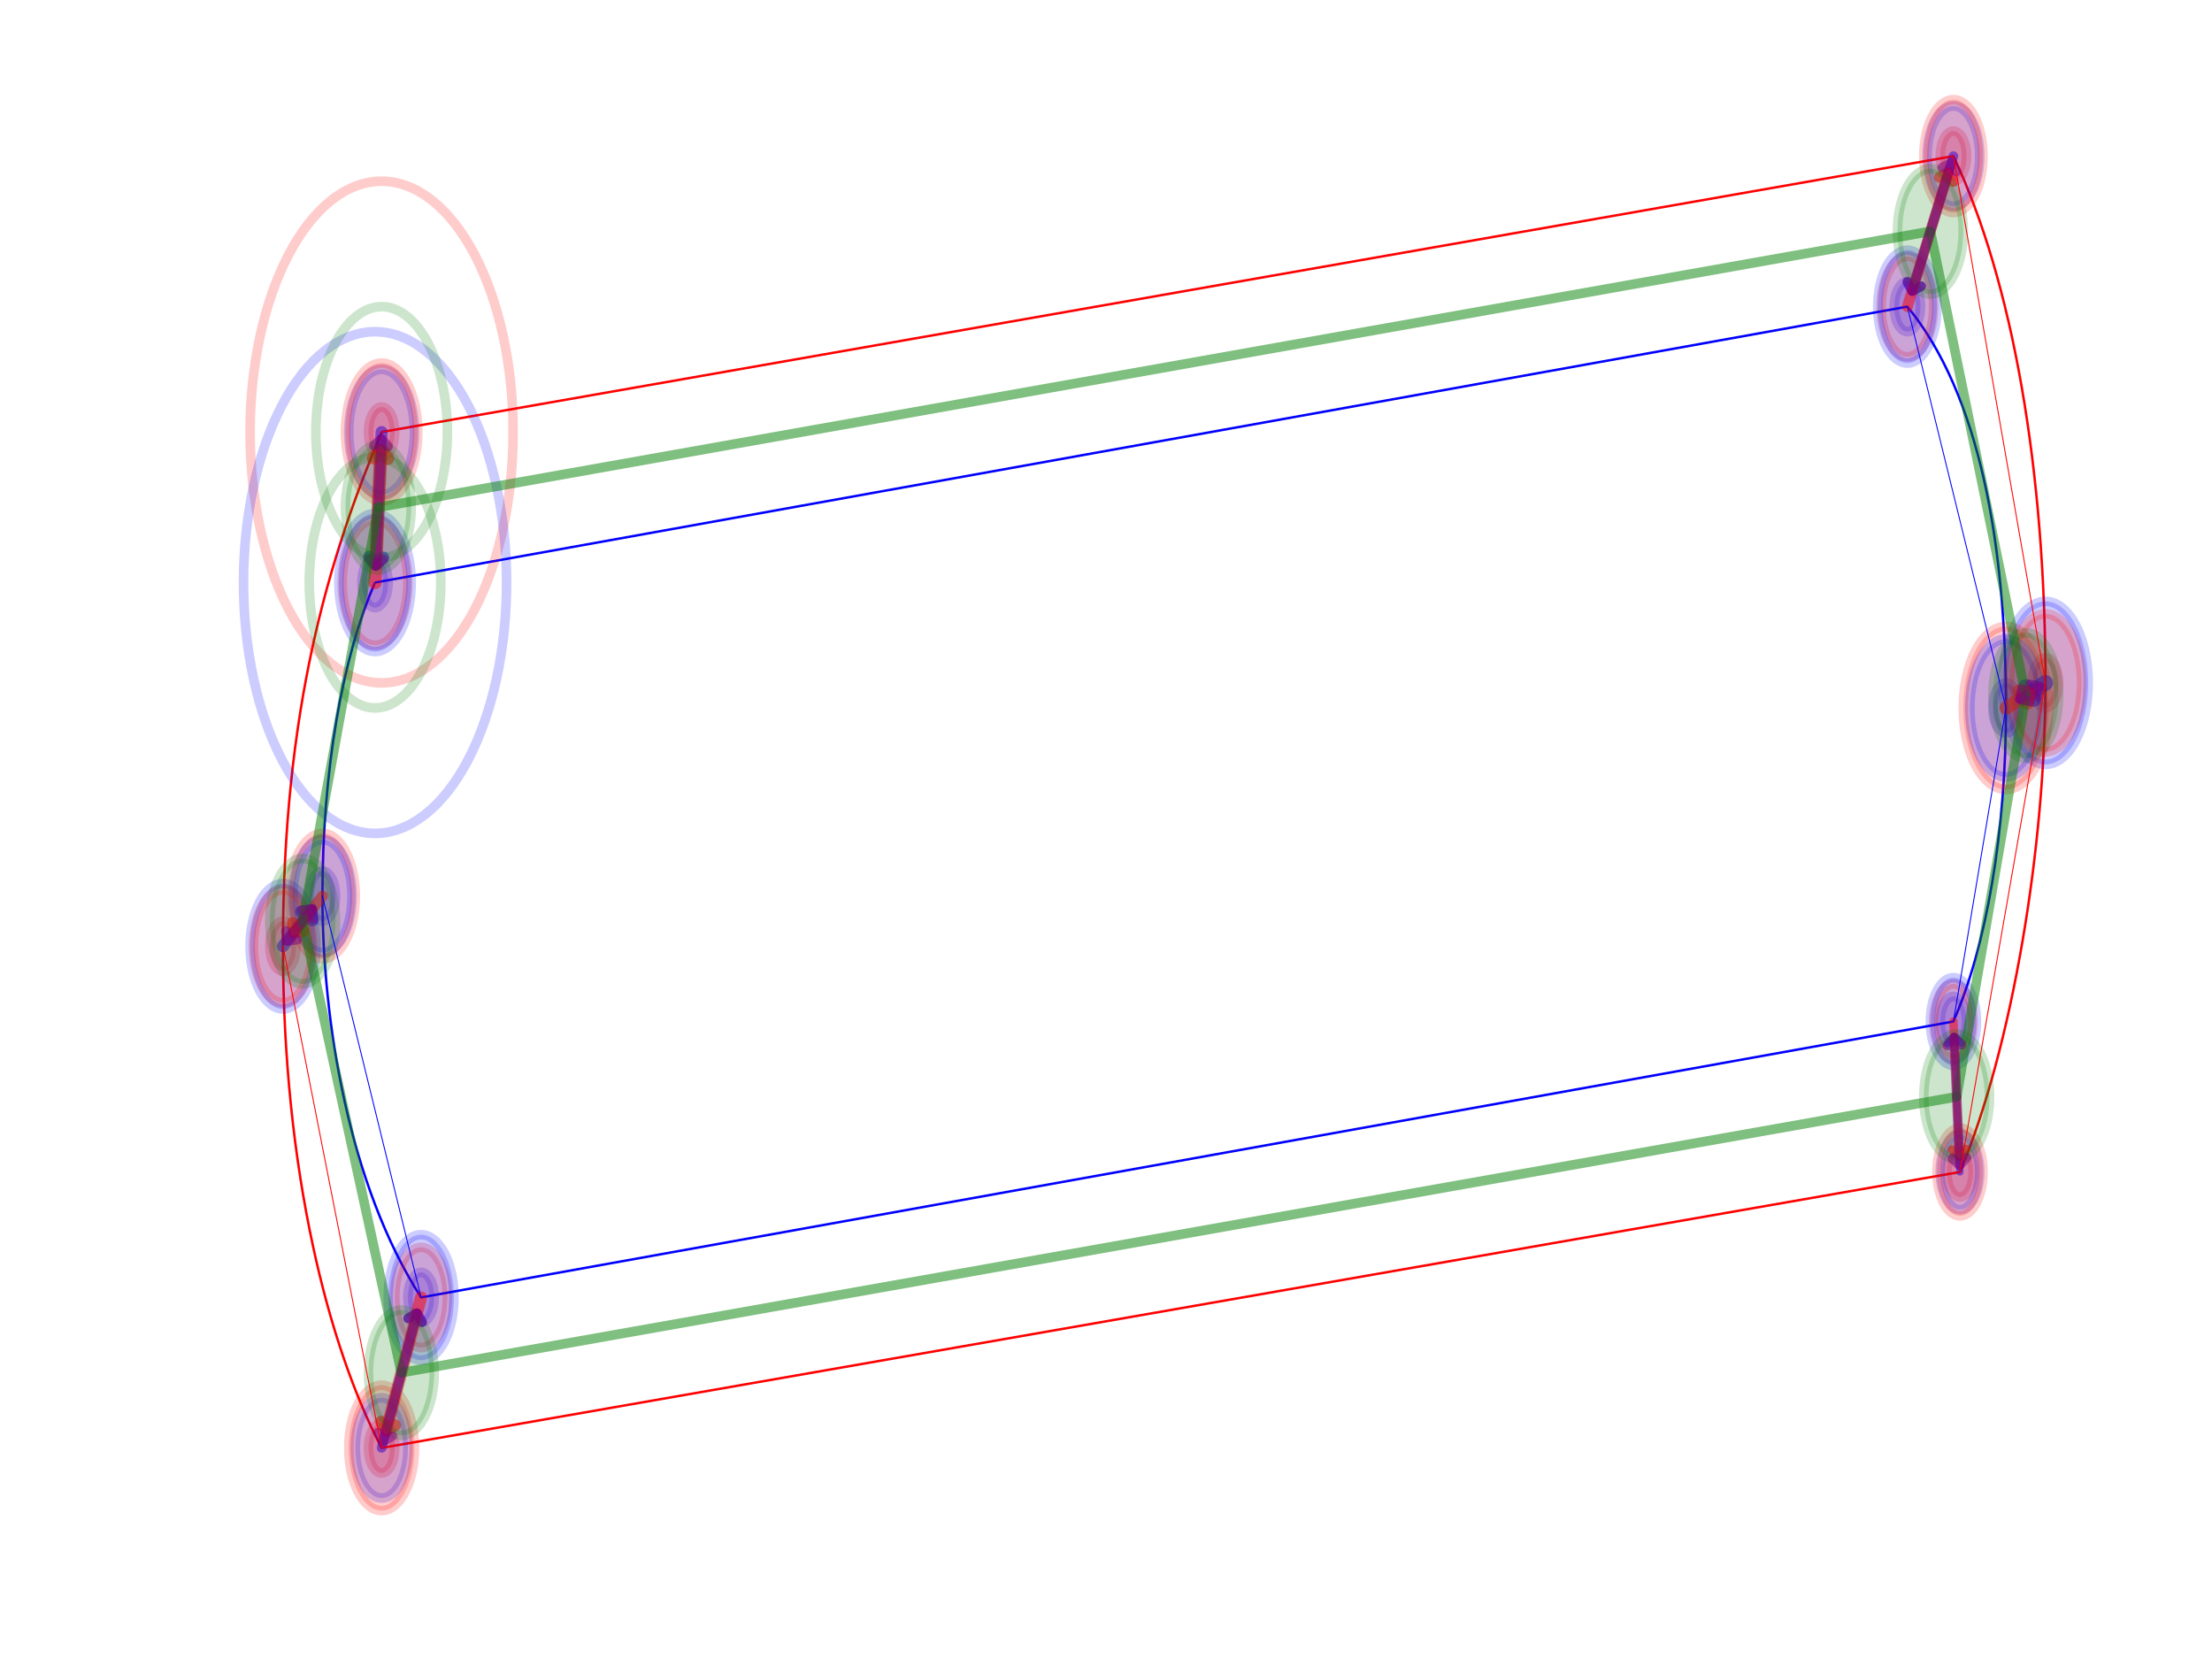 <?xml version="1.0" encoding="utf-8" standalone="no"?>
<!DOCTYPE svg PUBLIC "-//W3C//DTD SVG 1.1//EN"
  "http://www.w3.org/Graphics/SVG/1.1/DTD/svg11.dtd">
<!-- Created with matplotlib (http://matplotlib.org/) -->
<svg height="345.6pt" version="1.1" viewBox="0 0 460.8 345.6" width="460.8pt" xmlns="http://www.w3.org/2000/svg" xmlns:xlink="http://www.w3.org/1999/xlink">
 <defs>
  <style type="text/css">
*{stroke-linecap:butt;stroke-linejoin:round;}
  </style>
 </defs>
 <g id="figure_1">
  <g id="patch_1">
   <path d="M 0 345.6 
L 460.8 345.6 
L 460.8 0 
L 0 0 
z
" style="fill:#ffffff;"/>
  </g>
  <g id="axes_1">
   <g id="patch_2">
    <path clip-path="url(#pe7bf3b214d)" d="M 79.498 95.227 
C 80.225 95.227 80.922 94.677 81.436 93.697 
C 81.95 92.717 82.238 91.388 82.238 90.002 
C 82.238 88.616 81.95 87.287 81.436 86.307 
C 80.922 85.327 80.225 84.777 79.498 84.777 
C 78.772 84.777 78.075 85.327 77.561 86.307 
C 77.047 87.287 76.758 88.616 76.758 90.002 
C 76.758 91.388 77.047 92.717 77.561 93.697 
C 78.075 94.677 78.772 95.227 79.498 95.227 
z
" style="fill:#ff0000;opacity:0.2;stroke:#ff0000;stroke-linejoin:miter;stroke-width:2;"/>
   </g>
   <g id="patch_3">
    <path clip-path="url(#pe7bf3b214d)" d="M 406.928 37.749 
C 407.655 37.749 408.352 37.198 408.866 36.218 
C 409.379 35.238 409.668 33.909 409.668 32.523 
C 409.668 31.137 409.379 29.808 408.866 28.828 
C 408.352 27.848 407.655 27.298 406.928 27.298 
C 406.201 27.298 405.504 27.848 404.991 28.828 
C 404.477 29.808 404.188 31.137 404.188 32.523 
C 404.188 33.909 404.477 35.238 404.991 36.218 
C 405.504 37.198 406.201 37.749 406.928 37.749 
z
" style="fill:#ff0000;opacity:0.2;stroke:#ff0000;stroke-linejoin:miter;stroke-width:2;"/>
   </g>
   <g id="patch_4">
    <path clip-path="url(#pe7bf3b214d)" d="M 426.108 147.481 
C 426.835 147.481 427.532 146.93 428.045 145.95 
C 428.559 144.97 428.848 143.641 428.848 142.255 
C 428.848 140.87 428.559 139.54 428.045 138.561 
C 427.532 137.581 426.835 137.03 426.108 137.03 
C 425.381 137.03 424.684 137.581 424.171 138.561 
C 423.657 139.54 423.368 140.87 423.368 142.255 
C 423.368 143.641 423.657 144.97 424.171 145.95 
C 424.684 146.93 425.381 147.481 426.108 147.481 
z
" style="fill:#ff0000;opacity:0.2;stroke:#ff0000;stroke-linejoin:miter;stroke-width:2;"/>
   </g>
   <g id="patch_5">
    <path clip-path="url(#pe7bf3b214d)" d="M 408.298 249.375 
C 409.025 249.375 409.722 248.825 410.236 247.845 
C 410.749 246.865 411.038 245.536 411.038 244.15 
C 411.038 242.764 410.749 241.435 410.236 240.455 
C 409.722 239.475 409.025 238.924 408.298 238.924 
C 407.571 238.924 406.874 239.475 406.361 240.455 
C 405.847 241.435 405.558 242.764 405.558 244.15 
C 405.558 245.536 405.847 246.865 406.361 247.845 
C 406.874 248.825 407.571 249.375 408.298 249.375 
z
" style="fill:#ff0000;opacity:0.2;stroke:#ff0000;stroke-linejoin:miter;stroke-width:2;"/>
   </g>
   <g id="patch_6">
    <path clip-path="url(#pe7bf3b214d)" d="M 79.498 306.854 
C 80.225 306.854 80.922 306.303 81.436 305.323 
C 81.95 304.344 82.238 303.014 82.238 301.629 
C 82.238 300.243 81.95 298.914 81.436 297.934 
C 80.922 296.954 80.225 296.403 79.498 296.403 
C 78.772 296.403 78.075 296.954 77.561 297.934 
C 77.047 298.914 76.758 300.243 76.758 301.629 
C 76.758 303.014 77.047 304.344 77.561 305.323 
C 78.075 306.303 78.772 306.854 79.498 306.854 
z
" style="fill:#ff0000;opacity:0.2;stroke:#ff0000;stroke-linejoin:miter;stroke-width:2;"/>
   </g>
   <g id="patch_7">
    <path clip-path="url(#pe7bf3b214d)" d="M 58.948 202.347 
C 59.675 202.347 60.372 201.796 60.886 200.817 
C 61.4 199.837 61.688 198.507 61.688 197.122 
C 61.688 195.736 61.4 194.407 60.886 193.427 
C 60.372 192.447 59.675 191.896 58.948 191.896 
C 58.222 191.896 57.525 192.447 57.011 193.427 
C 56.497 194.407 56.208 195.736 56.208 197.122 
C 56.208 198.507 56.497 199.837 57.011 200.817 
C 57.525 201.796 58.222 202.347 58.948 202.347 
z
" style="fill:#ff0000;opacity:0.2;stroke:#ff0000;stroke-linejoin:miter;stroke-width:2;"/>
   </g>
   <g id="patch_8">
    <path clip-path="url(#pe7bf3b214d)" d="M 78.128 126.579 
C 78.855 126.579 79.552 126.029 80.066 125.049 
C 80.58 124.069 80.868 122.74 80.868 121.354 
C 80.868 119.968 80.58 118.639 80.066 117.659 
C 79.552 116.679 78.855 116.129 78.128 116.129 
C 77.402 116.129 76.705 116.679 76.191 117.659 
C 75.677 118.639 75.388 119.968 75.388 121.354 
C 75.388 122.74 75.677 124.069 76.191 125.049 
C 76.705 126.029 77.402 126.579 78.128 126.579 
z
" style="fill:#0000ff;opacity:0.2;stroke:#0000ff;stroke-linejoin:miter;stroke-width:2;"/>
   </g>
   <g id="patch_9">
    <path clip-path="url(#pe7bf3b214d)" d="M 397.338 69.101 
C 398.065 69.101 398.762 68.55 399.276 67.57 
C 399.789 66.59 400.078 65.261 400.078 63.875 
C 400.078 62.489 399.789 61.16 399.276 60.18 
C 398.762 59.2 398.065 58.65 397.338 58.65 
C 396.611 58.65 395.914 59.2 395.401 60.18 
C 394.887 61.16 394.598 62.489 394.598 63.875 
C 394.598 65.261 394.887 66.59 395.401 67.57 
C 395.914 68.55 396.611 69.101 397.338 69.101 
z
" style="fill:#0000ff;opacity:0.2;stroke:#0000ff;stroke-linejoin:miter;stroke-width:2;"/>
   </g>
   <g id="patch_10">
    <path clip-path="url(#pe7bf3b214d)" d="M 417.888 152.706 
C 418.615 152.706 419.312 152.156 419.825 151.176 
C 420.339 150.196 420.628 148.867 420.628 147.481 
C 420.628 146.095 420.339 144.766 419.825 143.786 
C 419.312 142.806 418.615 142.255 417.888 142.255 
C 417.161 142.255 416.464 142.806 415.951 143.786 
C 415.437 144.766 415.148 146.095 415.148 147.481 
C 415.148 148.867 415.437 150.196 415.951 151.176 
C 416.464 152.156 417.161 152.706 417.888 152.706 
z
" style="fill:#0000ff;opacity:0.2;stroke:#0000ff;stroke-linejoin:miter;stroke-width:2;"/>
   </g>
   <g id="patch_11">
    <path clip-path="url(#pe7bf3b214d)" d="M 406.928 218.023 
C 407.655 218.023 408.352 217.472 408.866 216.493 
C 409.379 215.513 409.668 214.183 409.668 212.798 
C 409.668 211.412 409.379 210.083 408.866 209.103 
C 408.352 208.123 407.655 207.572 406.928 207.572 
C 406.201 207.572 405.504 208.123 404.991 209.103 
C 404.477 210.083 404.188 211.412 404.188 212.798 
C 404.188 214.183 404.477 215.513 404.991 216.493 
C 405.504 217.472 406.201 218.023 406.928 218.023 
z
" style="fill:#0000ff;opacity:0.2;stroke:#0000ff;stroke-linejoin:miter;stroke-width:2;"/>
   </g>
   <g id="patch_12">
    <path clip-path="url(#pe7bf3b214d)" d="M 87.718 275.502 
C 88.445 275.502 89.142 274.951 89.656 273.971 
C 90.17 272.991 90.458 271.662 90.458 270.277 
C 90.458 268.891 90.17 267.562 89.656 266.582 
C 89.142 265.602 88.445 265.051 87.718 265.051 
C 86.992 265.051 86.295 265.602 85.781 266.582 
C 85.267 267.562 84.978 268.891 84.978 270.277 
C 84.978 271.662 85.267 272.991 85.781 273.971 
C 86.295 274.951 86.992 275.502 87.718 275.502 
z
" style="fill:#0000ff;opacity:0.2;stroke:#0000ff;stroke-linejoin:miter;stroke-width:2;"/>
   </g>
   <g id="patch_13">
    <path clip-path="url(#pe7bf3b214d)" d="M 67.168 191.896 
C 67.895 191.896 68.592 191.346 69.106 190.366 
C 69.62 189.386 69.908 188.057 69.908 186.671 
C 69.908 185.285 69.62 183.956 69.106 182.976 
C 68.592 181.996 67.895 181.446 67.168 181.446 
C 66.442 181.446 65.745 181.996 65.231 182.976 
C 64.717 183.956 64.428 185.285 64.428 186.671 
C 64.428 188.057 64.717 189.386 65.231 190.366 
C 65.745 191.346 66.442 191.896 67.168 191.896 
z
" style="fill:#0000ff;opacity:0.2;stroke:#0000ff;stroke-linejoin:miter;stroke-width:2;"/>
   </g>
   <g id="patch_14">
    <path clip-path="url(#pe7bf3b214d)" d="M 79.498 90.002 
L 406.928 32.523 
C 419.258 58.65 426.108 97.84 426.108 142.255 
C 426.108 176.22 419.258 218.023 408.298 244.15 
L 79.498 301.629 
C 68.538 280.727 58.948 244.15 58.948 197.122 
C 58.948 147.481 68.538 116.129 79.498 90.002 
" style="fill:none;stroke:#ff0000;stroke-linejoin:miter;stroke-width:0.5;"/>
   </g>
   <g id="patch_15">
    <path clip-path="url(#pe7bf3b214d)" d="M 78.128 121.354 
L 397.338 63.875 
C 412.408 82.164 417.888 113.516 417.888 147.481 
C 417.888 173.608 413.778 197.122 406.928 212.798 
L 87.718 270.277 
C 72.648 246.762 67.168 212.798 67.168 186.671 
C 67.168 160.544 71.278 137.03 78.128 121.354 
" style="fill:none;stroke:#0000ff;stroke-linejoin:miter;stroke-width:0.5;"/>
   </g>
   <g id="[&quot;g_s&quot;:1,&quot;g_t&quot;:1,&quot;coords&quot;:[[95.0, -463.0],[94.0, -475.0]],&quot;certainty&quot;:9]">
    <path clip-path="url(#pe7bf3b214d)" d="M 79.498 103.065 
C 81.315 103.065 83.057 101.689 84.342 99.239 
C 85.627 96.789 86.348 93.466 86.348 90.002 
C 86.348 86.538 85.627 83.215 84.342 80.765 
C 83.057 78.315 81.315 76.939 79.498 76.939 
C 77.682 76.939 75.939 78.315 74.655 80.765 
C 73.37 83.215 72.648 86.538 72.648 90.002 
C 72.648 93.466 73.37 96.789 74.655 99.239 
C 75.939 101.689 77.682 103.065 79.498 103.065 
z
" style="fill:#0000ff;opacity:0.2;stroke:#0000ff;stroke-linejoin:miter;stroke-width:2;"/>
   </g>
   <g id="[&quot;g_s&quot;:1,&quot;g_t&quot;:1,&quot;coords&quot;:[[94.0, -475.0],[95.0, -463.0]],&quot;certainty&quot;:9]">
    <path clip-path="url(#pe7bf3b214d)" d="M 78.128 134.417 
C 79.945 134.417 81.687 133.041 82.972 130.591 
C 84.257 128.142 84.978 124.819 84.978 121.354 
C 84.978 117.89 84.257 114.567 82.972 112.117 
C 81.687 109.667 79.945 108.291 78.128 108.291 
C 76.312 108.291 74.569 109.667 73.285 112.117 
C 72 114.567 71.278 117.89 71.278 121.354 
C 71.278 124.819 72 128.142 73.285 130.591 
C 74.569 133.041 76.312 134.417 78.128 134.417 
z
" style="fill:#ff0000;opacity:0.2;stroke:#ff0000;stroke-linejoin:miter;stroke-width:2;"/>
   </g>
   <g id="patch_16">
    <path d="M 79.498 90.002 
Q 78.857 104.677 78.293 117.586 
" style="fill:none;opacity:0.5;stroke:#0000ff;stroke-linecap:round;stroke-width:2.5;"/>
    <path d="M 79.857 116.153 
L 78.293 117.586 
L 76.86 116.022 
" style="fill:none;opacity:0.5;stroke:#0000ff;stroke-linecap:round;stroke-width:2.5;"/>
   </g>
   <g id="[&quot;g_s&quot;:2,&quot;g_t&quot;:2,&quot;coords&quot;:[[334.0, -441.0],[327.0, -453.0]],&quot;certainty&quot;:7]">
    <path clip-path="url(#pe7bf3b214d)" d="M 406.928 42.974 
C 408.381 42.974 409.775 41.873 410.803 39.913 
C 411.831 37.953 412.408 35.295 412.408 32.523 
C 412.408 29.752 411.831 27.093 410.803 25.133 
C 409.775 23.174 408.381 22.072 406.928 22.072 
C 405.475 22.072 404.081 23.174 403.053 25.133 
C 402.025 27.093 401.448 29.752 401.448 32.523 
C 401.448 35.295 402.025 37.953 403.053 39.913 
C 404.081 41.873 405.475 42.974 406.928 42.974 
z
" style="fill:#0000ff;opacity:0.2;stroke:#0000ff;stroke-linejoin:miter;stroke-width:2;"/>
   </g>
   <g id="[&quot;g_s&quot;:2,&quot;g_t&quot;:2,&quot;coords&quot;:[[327.0, -453.0],[334.0, -441.0]],&quot;certainty&quot;:7]">
    <path clip-path="url(#pe7bf3b214d)" d="M 397.338 74.326 
C 398.791 74.326 400.185 73.225 401.213 71.265 
C 402.241 69.305 402.818 66.647 402.818 63.875 
C 402.818 61.104 402.241 58.445 401.213 56.485 
C 400.185 54.526 398.791 53.425 397.338 53.425 
C 395.885 53.425 394.491 54.526 393.463 56.485 
C 392.435 58.445 391.858 61.104 391.858 63.875 
C 391.858 66.647 392.435 69.305 393.463 71.265 
C 394.491 73.225 395.885 74.326 397.338 74.326 
z
" style="fill:#ff0000;opacity:0.2;stroke:#ff0000;stroke-linejoin:miter;stroke-width:2;"/>
   </g>
   <g id="patch_17">
    <path d="M 406.928 32.523 
Q 402.425 47.244 398.336 60.613 
" style="fill:none;opacity:0.5;stroke:#0000ff;stroke-linecap:round;stroke-width:2;"/>
    <path d="M 400.209 59.617 
L 398.336 60.613 
L 397.34 58.74 
" style="fill:none;opacity:0.5;stroke:#0000ff;stroke-linecap:round;stroke-width:2;"/>
   </g>
   <g id="[&quot;g_s&quot;:3,&quot;g_t&quot;:3,&quot;coords&quot;:[[348.0, -483.0],[342.0, -485.0]],&quot;certainty&quot;:12]">
    <path clip-path="url(#pe7bf3b214d)" d="M 426.108 159.238 
C 428.47 159.238 430.735 157.448 432.405 154.264 
C 434.075 151.079 435.013 146.759 435.013 142.255 
C 435.013 137.752 434.075 133.432 432.405 130.247 
C 430.735 127.062 428.47 125.273 426.108 125.273 
C 423.746 125.273 421.481 127.062 419.811 130.247 
C 418.141 133.432 417.203 137.752 417.203 142.255 
C 417.203 146.759 418.141 151.079 419.811 154.264 
C 421.481 157.448 423.746 159.238 426.108 159.238 
z
" style="fill:#0000ff;opacity:0.2;stroke:#0000ff;stroke-linejoin:miter;stroke-width:2;"/>
   </g>
   <g id="[&quot;g_s&quot;:3,&quot;g_t&quot;:3,&quot;coords&quot;:[[342.0, -485.0],[348.0, -483.0]],&quot;certainty&quot;:12]">
    <path clip-path="url(#pe7bf3b214d)" d="M 417.888 164.463 
C 420.25 164.463 422.515 162.674 424.185 159.489 
C 425.855 156.305 426.793 151.985 426.793 147.481 
C 426.793 142.977 425.855 138.657 424.185 135.472 
C 422.515 132.288 420.25 130.498 417.888 130.498 
C 415.526 130.498 413.261 132.288 411.591 135.472 
C 409.921 138.657 408.983 142.977 408.983 147.481 
C 408.983 151.985 409.921 156.305 411.591 159.489 
C 413.261 162.674 415.526 164.463 417.888 164.463 
z
" style="fill:#ff0000;opacity:0.2;stroke:#ff0000;stroke-linejoin:miter;stroke-width:2;"/>
   </g>
   <g id="patch_18">
    <path d="M 426.108 142.255 
Q 422.843 144.331 421.517 145.174 
" style="fill:none;opacity:0.5;stroke:#0000ff;stroke-linecap:round;stroke-width:3.25;"/>
    <path d="M 423.588 145.635 
L 421.517 145.174 
L 421.978 143.103 
" style="fill:none;opacity:0.5;stroke:#0000ff;stroke-linecap:round;stroke-width:3.25;"/>
   </g>
   <g id="[&quot;g_s&quot;:4,&quot;g_t&quot;:4,&quot;coords&quot;:[[335.0, -522.0],[334.0, -510.0]],&quot;certainty&quot;:5]">
    <path clip-path="url(#pe7bf3b214d)" d="M 408.298 251.988 
C 409.388 251.988 410.434 251.162 411.204 249.692 
C 411.975 248.222 412.408 246.228 412.408 244.15 
C 412.408 242.071 411.975 240.077 411.204 238.607 
C 410.434 237.138 409.388 236.312 408.298 236.312 
C 407.208 236.312 406.163 237.138 405.392 238.607 
C 404.621 240.077 404.188 242.071 404.188 244.15 
C 404.188 246.228 404.621 248.222 405.392 249.692 
C 406.163 251.162 407.208 251.988 408.298 251.988 
z
" style="fill:#0000ff;opacity:0.2;stroke:#0000ff;stroke-linejoin:miter;stroke-width:2;"/>
   </g>
   <g id="[&quot;g_s&quot;:4,&quot;g_t&quot;:4,&quot;coords&quot;:[[334.0, -510.0],[335.0, -522.0]],&quot;certainty&quot;:5]">
    <path clip-path="url(#pe7bf3b214d)" d="M 406.928 220.636 
C 408.018 220.636 409.064 219.81 409.834 218.34 
C 410.605 216.87 411.038 214.876 411.038 212.798 
C 411.038 210.719 410.605 208.725 409.834 207.255 
C 409.064 205.786 408.018 204.96 406.928 204.96 
C 405.838 204.96 404.793 205.786 404.022 207.255 
C 403.251 208.725 402.818 210.719 402.818 212.798 
C 402.818 214.876 403.251 216.87 404.022 218.34 
C 404.793 219.81 405.838 220.636 406.928 220.636 
z
" style="fill:#ff0000;opacity:0.2;stroke:#ff0000;stroke-linejoin:miter;stroke-width:2;"/>
   </g>
   <g id="patch_19">
    <path d="M 408.298 244.15 
Q 407.657 229.475 407.062 215.859 
" style="fill:none;opacity:0.5;stroke:#0000ff;stroke-linecap:round;stroke-width:1.5;"/>
    <path d="M 405.629 217.423 
L 407.062 215.859 
L 408.626 217.292 
" style="fill:none;opacity:0.5;stroke:#0000ff;stroke-linecap:round;stroke-width:1.5;"/>
   </g>
   <g id="[&quot;g_s&quot;:5,&quot;g_t&quot;:5,&quot;coords&quot;:[[95.0, -544.0],[101.0, -532.0]],&quot;certainty&quot;:7]">
    <path clip-path="url(#pe7bf3b214d)" d="M 79.498 312.079 
C 80.952 312.079 82.346 310.978 83.373 309.018 
C 84.401 307.059 84.978 304.4 84.978 301.629 
C 84.978 298.857 84.401 296.199 83.373 294.239 
C 82.346 292.279 80.952 291.178 79.498 291.178 
C 78.045 291.178 76.651 292.279 75.623 294.239 
C 74.596 296.199 74.018 298.857 74.018 301.629 
C 74.018 304.4 74.596 307.059 75.623 309.018 
C 76.651 310.978 78.045 312.079 79.498 312.079 
z
" style="fill:#0000ff;opacity:0.2;stroke:#0000ff;stroke-linejoin:miter;stroke-width:2;"/>
   </g>
   <g id="[&quot;g_s&quot;:5,&quot;g_t&quot;:5,&quot;coords&quot;:[[101.0, -532.0],[95.0, -544.0]],&quot;certainty&quot;:7]">
    <path clip-path="url(#pe7bf3b214d)" d="M 87.718 280.727 
C 89.172 280.727 90.566 279.626 91.593 277.666 
C 92.621 275.706 93.198 273.048 93.198 270.277 
C 93.198 267.505 92.621 264.847 91.593 262.887 
C 90.566 260.927 89.172 259.826 87.718 259.826 
C 86.265 259.826 84.871 260.927 83.843 262.887 
C 82.816 264.847 82.238 267.505 82.238 270.277 
C 82.238 273.048 82.816 275.706 83.843 277.666 
C 84.871 279.626 86.265 280.727 87.718 280.727 
z
" style="fill:#ff0000;opacity:0.2;stroke:#ff0000;stroke-linejoin:miter;stroke-width:2;"/>
   </g>
   <g id="patch_20">
    <path d="M 79.498 301.629 
Q 83.355 286.919 86.853 273.577 
" style="fill:none;opacity:0.5;stroke:#0000ff;stroke-linecap:round;stroke-width:2;"/>
    <path d="M 85.022 274.648 
L 86.853 273.577 
L 87.923 275.409 
" style="fill:none;opacity:0.5;stroke:#0000ff;stroke-linecap:round;stroke-width:2;"/>
   </g>
   <g id="[&quot;g_s&quot;:6,&quot;g_t&quot;:6,&quot;coords&quot;:[[80.0, -504.0],[86.0, -500.0]],&quot;certainty&quot;:9]">
    <path clip-path="url(#pe7bf3b214d)" d="M 58.948 210.185 
C 60.765 210.185 62.507 208.809 63.792 206.359 
C 65.077 203.909 65.798 200.586 65.798 197.122 
C 65.798 193.657 65.077 190.334 63.792 187.884 
C 62.507 185.435 60.765 184.058 58.948 184.058 
C 57.132 184.058 55.389 185.435 54.105 187.884 
C 52.82 190.334 52.098 193.657 52.098 197.122 
C 52.098 200.586 52.82 203.909 54.105 206.359 
C 55.389 208.809 57.132 210.185 58.948 210.185 
z
" style="fill:#0000ff;opacity:0.2;stroke:#0000ff;stroke-linejoin:miter;stroke-width:2;"/>
   </g>
   <g id="[&quot;g_s&quot;:6,&quot;g_t&quot;:6,&quot;coords&quot;:[[86.0, -500.0],[80.0, -504.0]],&quot;certainty&quot;:9]">
    <path clip-path="url(#pe7bf3b214d)" d="M 67.168 199.734 
C 68.985 199.734 70.727 198.358 72.012 195.908 
C 73.297 193.458 74.018 190.135 74.018 186.671 
C 74.018 183.206 73.297 179.883 72.012 177.434 
C 70.727 174.984 68.985 173.608 67.168 173.608 
C 65.352 173.608 63.609 174.984 62.325 177.434 
C 61.04 179.883 60.318 183.206 60.318 186.671 
C 60.318 190.135 61.04 193.458 62.325 195.908 
C 63.609 198.358 65.352 199.734 67.168 199.734 
z
" style="fill:#ff0000;opacity:0.2;stroke:#ff0000;stroke-linejoin:miter;stroke-width:2;"/>
   </g>
   <g id="patch_21">
    <path d="M 58.948 197.122 
Q 62.439 192.683 64.837 189.635 
" style="fill:none;opacity:0.5;stroke:#0000ff;stroke-linecap:round;stroke-width:2.5;"/>
    <path d="M 62.731 189.886 
L 64.837 189.635 
L 65.089 191.741 
" style="fill:none;opacity:0.5;stroke:#0000ff;stroke-linecap:round;stroke-width:2.5;"/>
   </g>
   <g id="[&quot;g_s&quot;:1,&quot;g_t&quot;:1,&quot;coords&quot;:[[94.0, -475.0],[95.0, -463.0]],&quot;certainty&quot;:10]">
    <path clip-path="url(#pe7bf3b214d)" d="M 78.128 135.724 
C 80.127 135.724 82.043 134.21 83.456 131.515 
C 84.869 128.82 85.663 125.165 85.663 121.354 
C 85.663 117.543 84.869 113.888 83.456 111.193 
C 82.043 108.498 80.127 106.984 78.128 106.984 
C 76.13 106.984 74.213 108.498 72.8 111.193 
C 71.387 113.888 70.593 117.543 70.593 121.354 
C 70.593 125.165 71.387 128.82 72.8 131.515 
C 74.213 134.21 76.13 135.724 78.128 135.724 
z
" style="fill:#0000ff;opacity:0.2;stroke:#0000ff;stroke-linejoin:miter;stroke-width:2;"/>
   </g>
   <g id="[&quot;g_s&quot;:1,&quot;g_t&quot;:1,&quot;coords&quot;:[[95.0, -463.0],[94.0, -475.0]],&quot;certainty&quot;:10]">
    <path clip-path="url(#pe7bf3b214d)" d="M 79.498 104.372 
C 81.497 104.372 83.413 102.858 84.826 100.163 
C 86.239 97.468 87.033 93.813 87.033 90.002 
C 87.033 86.191 86.239 82.536 84.826 79.841 
C 83.413 77.146 81.497 75.632 79.498 75.632 
C 77.5 75.632 75.583 77.146 74.17 79.841 
C 72.757 82.536 71.963 86.191 71.963 90.002 
C 71.963 93.813 72.757 97.468 74.17 100.163 
C 75.583 102.858 77.5 104.372 79.498 104.372 
z
" style="fill:#ff0000;opacity:0.2;stroke:#ff0000;stroke-linejoin:miter;stroke-width:2;"/>
   </g>
   <g id="patch_22">
    <path d="M 78.128 121.354 
Q 78.77 106.679 79.326 93.946 
" style="fill:none;opacity:0.5;stroke:#ff0000;stroke-linecap:round;stroke-width:2.75;"/>
    <path d="M 77.762 95.379 
L 79.326 93.946 
L 80.759 95.51 
" style="fill:none;opacity:0.5;stroke:#ff0000;stroke-linecap:round;stroke-width:2.75;"/>
   </g>
   <g id="[&quot;g_s&quot;:2,&quot;g_t&quot;:2,&quot;coords&quot;:[[327.0, -453.0],[334.0, -441.0]],&quot;certainty&quot;:8]">
    <path clip-path="url(#pe7bf3b214d)" d="M 397.338 75.632 
C 398.973 75.632 400.541 74.393 401.697 72.189 
C 402.853 69.984 403.503 66.993 403.503 63.875 
C 403.503 60.757 402.853 57.767 401.697 55.562 
C 400.541 53.357 398.973 52.118 397.338 52.118 
C 395.703 52.118 394.135 53.357 392.979 55.562 
C 391.823 57.767 391.173 60.757 391.173 63.875 
C 391.173 66.993 391.823 69.984 392.979 72.189 
C 394.135 74.393 395.703 75.632 397.338 75.632 
z
" style="fill:#0000ff;opacity:0.2;stroke:#0000ff;stroke-linejoin:miter;stroke-width:2;"/>
   </g>
   <g id="[&quot;g_s&quot;:2,&quot;g_t&quot;:2,&quot;coords&quot;:[[334.0, -441.0],[327.0, -453.0]],&quot;certainty&quot;:8]">
    <path clip-path="url(#pe7bf3b214d)" d="M 406.928 44.28 
C 408.563 44.28 410.131 43.041 411.287 40.837 
C 412.443 38.632 413.093 35.641 413.093 32.523 
C 413.093 29.405 412.443 26.414 411.287 24.21 
C 410.131 22.005 408.563 20.766 406.928 20.766 
C 405.293 20.766 403.725 22.005 402.569 24.21 
C 401.413 26.414 400.763 29.405 400.763 32.523 
C 400.763 35.641 401.413 38.632 402.569 40.837 
C 403.725 43.041 405.293 44.28 406.928 44.28 
z
" style="fill:#ff0000;opacity:0.2;stroke:#ff0000;stroke-linejoin:miter;stroke-width:2;"/>
   </g>
   <g id="patch_23">
    <path d="M 397.338 63.875 
Q 401.841 49.154 405.879 35.954 
" style="fill:none;opacity:0.5;stroke:#ff0000;stroke-linecap:round;stroke-width:2.25;"/>
    <path d="M 404.005 36.95 
L 405.879 35.954 
L 406.874 37.827 
" style="fill:none;opacity:0.5;stroke:#ff0000;stroke-linecap:round;stroke-width:2.25;"/>
   </g>
   <g id="[&quot;g_s&quot;:3,&quot;g_t&quot;:3,&quot;coords&quot;:[[342.0, -485.0],[348.0, -483.0]],&quot;certainty&quot;:10]">
    <path clip-path="url(#pe7bf3b214d)" d="M 417.888 161.851 
C 419.886 161.851 421.803 160.336 423.216 157.642 
C 424.629 154.947 425.423 151.292 425.423 147.481 
C 425.423 143.67 424.629 140.015 423.216 137.32 
C 421.803 134.625 419.886 133.111 417.888 133.111 
C 415.89 133.111 413.973 134.625 412.56 137.32 
C 411.147 140.015 410.353 143.67 410.353 147.481 
C 410.353 151.292 411.147 154.947 412.56 157.642 
C 413.973 160.336 415.89 161.851 417.888 161.851 
z
" style="fill:#0000ff;opacity:0.2;stroke:#0000ff;stroke-linejoin:miter;stroke-width:2;"/>
   </g>
   <g id="[&quot;g_s&quot;:3,&quot;g_t&quot;:3,&quot;coords&quot;:[[348.0, -483.0],[342.0, -485.0]],&quot;certainty&quot;:10]">
    <path clip-path="url(#pe7bf3b214d)" d="M 426.108 156.625 
C 428.106 156.625 430.023 155.111 431.436 152.416 
C 432.849 149.722 433.643 146.066 433.643 142.255 
C 433.643 138.445 432.849 134.789 431.436 132.095 
C 430.023 129.4 428.106 127.886 426.108 127.886 
C 424.11 127.886 422.193 129.4 420.78 132.095 
C 419.367 134.789 418.573 138.445 418.573 142.255 
C 418.573 146.066 419.367 149.722 420.78 152.416 
C 422.193 155.111 424.11 156.625 426.108 156.625 
z
" style="fill:#ff0000;opacity:0.2;stroke:#ff0000;stroke-linejoin:miter;stroke-width:2;"/>
   </g>
   <g id="patch_24">
    <path d="M 417.888 147.481 
Q 421.153 145.405 422.777 144.373 
" style="fill:none;opacity:0.5;stroke:#ff0000;stroke-linecap:round;stroke-width:2.75;"/>
    <path d="M 420.707 143.912 
L 422.777 144.373 
L 422.316 146.443 
" style="fill:none;opacity:0.5;stroke:#ff0000;stroke-linecap:round;stroke-width:2.75;"/>
   </g>
   <g id="[&quot;g_s&quot;:4,&quot;g_t&quot;:4,&quot;coords&quot;:[[334.0, -510.0],[335.0, -522.0]],&quot;certainty&quot;:6]">
    <path clip-path="url(#pe7bf3b214d)" d="M 406.928 221.942 
C 408.2 221.942 409.419 220.979 410.319 219.264 
C 411.218 217.549 411.723 215.223 411.723 212.798 
C 411.723 210.373 411.218 208.046 410.319 206.332 
C 409.419 204.617 408.2 203.653 406.928 203.653 
C 405.656 203.653 404.437 204.617 403.537 206.332 
C 402.638 208.046 402.133 210.373 402.133 212.798 
C 402.133 215.223 402.638 217.549 403.537 219.264 
C 404.437 220.979 405.656 221.942 406.928 221.942 
z
" style="fill:#0000ff;opacity:0.2;stroke:#0000ff;stroke-linejoin:miter;stroke-width:2;"/>
   </g>
   <g id="[&quot;g_s&quot;:4,&quot;g_t&quot;:4,&quot;coords&quot;:[[335.0, -522.0],[334.0, -510.0]],&quot;certainty&quot;:6]">
    <path clip-path="url(#pe7bf3b214d)" d="M 408.298 253.294 
C 409.57 253.294 410.789 252.331 411.689 250.616 
C 412.588 248.901 413.093 246.575 413.093 244.15 
C 413.093 241.725 412.588 239.399 411.689 237.684 
C 410.789 235.969 409.57 235.005 408.298 235.005 
C 407.026 235.005 405.807 235.969 404.907 237.684 
C 404.008 239.399 403.503 241.725 403.503 244.15 
C 403.503 246.575 404.008 248.901 404.907 250.616 
C 405.807 252.331 407.026 253.294 408.298 253.294 
z
" style="fill:#ff0000;opacity:0.2;stroke:#ff0000;stroke-linejoin:miter;stroke-width:2;"/>
   </g>
   <g id="patch_25">
    <path d="M 406.928 212.798 
Q 407.569 227.473 408.157 240.912 
" style="fill:none;opacity:0.5;stroke:#ff0000;stroke-linecap:round;stroke-width:1.75;"/>
    <path d="M 409.59 239.348 
L 408.157 240.912 
L 406.592 239.479 
" style="fill:none;opacity:0.5;stroke:#ff0000;stroke-linecap:round;stroke-width:1.75;"/>
   </g>
   <g id="[&quot;g_s&quot;:5,&quot;g_t&quot;:5,&quot;coords&quot;:[[101.0, -532.0],[95.0, -544.0]],&quot;certainty&quot;:9]">
    <path clip-path="url(#pe7bf3b214d)" d="M 87.718 283.34 
C 89.535 283.34 91.277 281.963 92.562 279.514 
C 93.847 277.064 94.568 273.741 94.568 270.277 
C 94.568 266.812 93.847 263.489 92.562 261.039 
C 91.277 258.59 89.535 257.213 87.718 257.213 
C 85.902 257.213 84.159 258.59 82.875 261.039 
C 81.59 263.489 80.868 266.812 80.868 270.277 
C 80.868 273.741 81.59 277.064 82.875 279.514 
C 84.159 281.963 85.902 283.34 87.718 283.34 
z
" style="fill:#0000ff;opacity:0.2;stroke:#0000ff;stroke-linejoin:miter;stroke-width:2;"/>
   </g>
   <g id="[&quot;g_s&quot;:5,&quot;g_t&quot;:5,&quot;coords&quot;:[[95.0, -544.0],[101.0, -532.0]],&quot;certainty&quot;:9]">
    <path clip-path="url(#pe7bf3b214d)" d="M 79.498 314.692 
C 81.315 314.692 83.057 313.316 84.342 310.866 
C 85.627 308.416 86.348 305.093 86.348 301.629 
C 86.348 298.164 85.627 294.841 84.342 292.391 
C 83.057 289.942 81.315 288.565 79.498 288.565 
C 77.682 288.565 75.939 289.942 74.655 292.391 
C 73.37 294.841 72.648 298.164 72.648 301.629 
C 72.648 305.093 73.37 308.416 74.655 310.866 
C 75.939 313.316 77.682 314.692 79.498 314.692 
z
" style="fill:#ff0000;opacity:0.2;stroke:#ff0000;stroke-linejoin:miter;stroke-width:2;"/>
   </g>
   <g id="patch_26">
    <path d="M 87.718 270.277 
Q 83.862 284.986 80.453 297.986 
" style="fill:none;opacity:0.5;stroke:#ff0000;stroke-linecap:round;stroke-width:2.5;"/>
    <path d="M 82.285 296.915 
L 80.453 297.986 
L 79.383 296.155 
" style="fill:none;opacity:0.5;stroke:#ff0000;stroke-linecap:round;stroke-width:2.5;"/>
   </g>
   <g id="[&quot;g_s&quot;:6,&quot;g_t&quot;:6,&quot;coords&quot;:[[86.0, -500.0],[80.0, -504.0]],&quot;certainty&quot;:8]">
    <path clip-path="url(#pe7bf3b214d)" d="M 67.168 198.428 
C 68.803 198.428 70.372 197.189 71.528 194.984 
C 72.684 192.78 73.333 189.789 73.333 186.671 
C 73.333 183.553 72.684 180.562 71.528 178.357 
C 70.372 176.153 68.803 174.914 67.168 174.914 
C 65.533 174.914 63.965 176.153 62.809 178.357 
C 61.653 180.562 61.003 183.553 61.003 186.671 
C 61.003 189.789 61.653 192.78 62.809 194.984 
C 63.965 197.189 65.533 198.428 67.168 198.428 
z
" style="fill:#0000ff;opacity:0.2;stroke:#0000ff;stroke-linejoin:miter;stroke-width:2;"/>
   </g>
   <g id="[&quot;g_s&quot;:6,&quot;g_t&quot;:6,&quot;coords&quot;:[[80.0, -504.0],[86.0, -500.0]],&quot;certainty&quot;:8]">
    <path clip-path="url(#pe7bf3b214d)" d="M 58.948 208.879 
C 60.583 208.879 62.152 207.64 63.308 205.435 
C 64.464 203.23 65.113 200.24 65.113 197.122 
C 65.113 194.004 64.464 191.013 63.308 188.808 
C 62.152 186.603 60.583 185.365 58.948 185.365 
C 57.313 185.365 55.745 186.603 54.589 188.808 
C 53.433 191.013 52.783 194.004 52.783 197.122 
C 52.783 200.24 53.433 203.23 54.589 205.435 
C 55.745 207.64 57.313 208.879 58.948 208.879 
z
" style="fill:#ff0000;opacity:0.2;stroke:#ff0000;stroke-linejoin:miter;stroke-width:2;"/>
   </g>
   <g id="patch_27">
    <path d="M 67.168 186.671 
Q 63.677 191.109 61.17 194.297 
" style="fill:none;opacity:0.5;stroke:#ff0000;stroke-linecap:round;stroke-width:2.25;"/>
    <path d="M 63.277 194.045 
L 61.17 194.297 
L 60.919 192.191 
" style="fill:none;opacity:0.5;stroke:#ff0000;stroke-linecap:round;stroke-width:2.25;"/>
   </g>
   <g id="patch_28">
    <path clip-path="url(#pe7bf3b214d)" d="M 78.813 118.741 
C 80.63 118.741 82.372 117.365 83.657 114.915 
C 84.942 112.465 85.663 109.142 85.663 105.678 
C 85.663 102.214 84.942 98.891 83.657 96.441 
C 82.372 93.991 80.63 92.615 78.813 92.615 
C 76.997 92.615 75.254 93.991 73.97 96.441 
C 72.685 98.891 71.963 102.214 71.963 105.678 
C 71.963 109.142 72.685 112.465 73.97 114.915 
C 75.254 117.365 76.997 118.741 78.813 118.741 
z
" style="fill:#008000;opacity:0.2;stroke:#008000;stroke-linejoin:miter;stroke-width:2;"/>
   </g>
   <g id="patch_29">
    <path clip-path="url(#pe7bf3b214d)" d="M 402.133 61.263 
C 403.95 61.263 405.692 59.886 406.977 57.436 
C 408.261 54.987 408.983 51.664 408.983 48.199 
C 408.983 44.735 408.261 41.412 406.977 38.962 
C 405.692 36.512 403.95 35.136 402.133 35.136 
C 400.316 35.136 398.574 36.512 397.289 38.962 
C 396.005 41.412 395.283 44.735 395.283 48.199 
C 395.283 51.664 396.005 54.987 397.289 57.436 
C 398.574 59.886 400.316 61.263 402.133 61.263 
z
" style="fill:#008000;opacity:0.2;stroke:#008000;stroke-linejoin:miter;stroke-width:2;"/>
   </g>
   <g id="patch_30">
    <path clip-path="url(#pe7bf3b214d)" d="M 421.998 157.932 
C 423.815 157.932 425.557 156.555 426.842 154.105 
C 428.126 151.656 428.848 148.333 428.848 144.868 
C 428.848 141.404 428.126 138.081 426.842 135.631 
C 425.557 133.181 423.815 131.805 421.998 131.805 
C 420.181 131.805 418.439 133.181 417.154 135.631 
C 415.87 138.081 415.148 141.404 415.148 144.868 
C 415.148 148.333 415.87 151.656 417.154 154.105 
C 418.439 156.555 420.181 157.932 421.998 157.932 
z
" style="fill:#008000;opacity:0.2;stroke:#008000;stroke-linejoin:miter;stroke-width:2;"/>
   </g>
   <g id="patch_31">
    <path clip-path="url(#pe7bf3b214d)" d="M 407.613 241.537 
C 409.43 241.537 411.172 240.161 412.457 237.711 
C 413.741 235.261 414.463 231.938 414.463 228.474 
C 414.463 225.009 413.741 221.686 412.457 219.237 
C 411.172 216.787 409.43 215.41 407.613 215.41 
C 405.796 215.41 404.054 216.787 402.769 219.237 
C 401.485 221.686 400.763 225.009 400.763 228.474 
C 400.763 231.938 401.485 235.261 402.769 237.711 
C 404.054 240.161 405.796 241.537 407.613 241.537 
z
" style="fill:#008000;opacity:0.2;stroke:#008000;stroke-linejoin:miter;stroke-width:2;"/>
   </g>
   <g id="patch_32">
    <path clip-path="url(#pe7bf3b214d)" d="M 83.608 299.016 
C 85.425 299.016 87.167 297.639 88.452 295.19 
C 89.737 292.74 90.458 289.417 90.458 285.953 
C 90.458 282.488 89.737 279.165 88.452 276.715 
C 87.167 274.266 85.425 272.889 83.608 272.889 
C 81.792 272.889 80.049 274.266 78.765 276.715 
C 77.48 279.165 76.758 282.488 76.758 285.953 
C 76.758 289.417 77.48 292.74 78.765 295.19 
C 80.049 297.639 81.792 299.016 83.608 299.016 
z
" style="fill:#008000;opacity:0.2;stroke:#008000;stroke-linejoin:miter;stroke-width:2;"/>
   </g>
   <g id="patch_33">
    <path clip-path="url(#pe7bf3b214d)" d="M 63.058 204.96 
C 64.875 204.96 66.617 203.583 67.902 201.133 
C 69.187 198.684 69.908 195.361 69.908 191.896 
C 69.908 188.432 69.187 185.109 67.902 182.659 
C 66.617 180.209 64.875 178.833 63.058 178.833 
C 61.242 178.833 59.499 180.209 58.215 182.659 
C 56.93 185.109 56.208 188.432 56.208 191.896 
C 56.208 195.361 56.93 198.684 58.215 201.133 
C 59.499 203.583 61.242 204.96 63.058 204.96 
z
" style="fill:#008000;opacity:0.2;stroke:#008000;stroke-linejoin:miter;stroke-width:2;"/>
   </g>
   <g id="patch_34">
    <path clip-path="url(#pe7bf3b214d)" d="M 79.498 142.255 
C 86.765 142.255 93.735 136.75 98.873 126.951 
C 104.011 117.152 106.898 103.86 106.898 90.002 
C 106.898 76.144 104.011 62.852 98.873 53.053 
C 93.735 43.254 86.765 37.749 79.498 37.749 
C 72.232 37.749 65.262 43.254 60.124 53.053 
C 54.985 62.852 52.098 76.144 52.098 90.002 
C 52.098 103.86 54.985 117.152 60.124 126.951 
C 65.262 136.75 72.232 142.255 79.498 142.255 
z
" style="fill:none;opacity:0.2;stroke:#ff0000;stroke-linejoin:miter;stroke-width:2;"/>
   </g>
   <g id="patch_35">
    <path clip-path="url(#pe7bf3b214d)" d="M 78.128 173.608 
C 85.395 173.608 92.365 168.102 97.503 158.303 
C 102.641 148.504 105.528 135.212 105.528 121.354 
C 105.528 107.496 102.641 94.204 97.503 84.405 
C 92.365 74.606 85.395 69.101 78.128 69.101 
C 70.862 69.101 63.892 74.606 58.754 84.405 
C 53.615 94.204 50.728 107.496 50.728 121.354 
C 50.728 135.212 53.615 148.504 58.754 158.303 
C 63.892 168.102 70.862 173.608 78.128 173.608 
z
" style="fill:none;opacity:0.2;stroke:#0000ff;stroke-linejoin:miter;stroke-width:2;"/>
   </g>
   <g id="patch_36">
    <path clip-path="url(#pe7bf3b214d)" d="M 79.498 116.129 
C 83.132 116.129 86.617 113.376 89.186 108.476 
C 91.755 103.577 93.198 96.931 93.198 90.002 
C 93.198 83.073 91.755 76.427 89.186 71.528 
C 86.617 66.628 83.132 63.875 79.498 63.875 
C 75.865 63.875 72.38 66.628 69.811 71.528 
C 67.242 76.427 65.798 83.073 65.798 90.002 
C 65.798 96.931 67.242 103.577 69.811 108.476 
C 72.38 113.376 75.865 116.129 79.498 116.129 
z
" style="fill:none;opacity:0.2;stroke:#008000;stroke-linejoin:miter;stroke-width:2;"/>
   </g>
   <g id="patch_37">
    <path clip-path="url(#pe7bf3b214d)" d="M 78.128 147.481 
C 81.762 147.481 85.247 144.728 87.816 139.828 
C 90.385 134.929 91.828 128.283 91.828 121.354 
C 91.828 114.425 90.385 107.779 87.816 102.88 
C 85.247 97.98 81.762 95.227 78.128 95.227 
C 74.495 95.227 71.01 97.98 68.441 102.88 
C 65.872 107.779 64.428 114.425 64.428 121.354 
C 64.428 128.283 65.872 134.929 68.441 139.828 
C 71.01 144.728 74.495 147.481 78.128 147.481 
z
" style="fill:none;opacity:0.2;stroke:#008000;stroke-linejoin:miter;stroke-width:2;"/>
   </g>
   <g id="patch_38">
    <path d="M 78.813 105.678 
Q 240.473 76.939 402.133 48.199 
" style="fill:none;opacity:0.5;stroke:#008000;stroke-linecap:round;stroke-width:2;"/>
   </g>
   <g id="patch_39">
    <path d="M 79.437 91.415 
Q 78.857 104.677 78.278 117.94 
" style="fill:none;opacity:0.5;stroke:#800080;stroke-linecap:round;stroke-width:2;"/>
    <path d="M 77.873 92.848 
L 79.437 91.415 
L 80.87 92.979 
" style="fill:none;opacity:0.5;stroke:#800080;stroke-linecap:round;stroke-width:2;"/>
    <path d="M 79.842 116.507 
L 78.278 117.94 
L 76.844 116.376 
" style="fill:none;opacity:0.5;stroke:#800080;stroke-linecap:round;stroke-width:2;"/>
   </g>
   <g id="patch_40">
    <path d="M 402.133 48.199 
Q 412.066 96.534 421.998 144.868 
" style="fill:none;opacity:0.5;stroke:#008000;stroke-linecap:round;stroke-width:2;"/>
   </g>
   <g id="patch_41">
    <path d="M 406.514 33.876 
Q 402.425 47.244 398.336 60.613 
" style="fill:none;opacity:0.5;stroke:#800080;stroke-linecap:round;stroke-width:2;"/>
    <path d="M 404.641 34.871 
L 406.514 33.876 
L 407.51 35.749 
" style="fill:none;opacity:0.5;stroke:#800080;stroke-linecap:round;stroke-width:2;"/>
    <path d="M 400.209 59.617 
L 398.336 60.613 
L 397.34 58.74 
" style="fill:none;opacity:0.5;stroke:#800080;stroke-linecap:round;stroke-width:2;"/>
   </g>
   <g id="patch_42">
    <path d="M 421.998 144.868 
Q 414.806 186.671 407.613 228.474 
" style="fill:none;opacity:0.5;stroke:#008000;stroke-linecap:round;stroke-width:2;"/>
   </g>
   <g id="patch_43">
    <path d="M 424.915 143.014 
Q 422.843 144.331 420.771 145.648 
" style="fill:none;opacity:0.5;stroke:#800080;stroke-linecap:round;stroke-width:2;"/>
    <path d="M 422.844 142.553 
L 424.915 143.014 
L 424.453 145.085 
" style="fill:none;opacity:0.5;stroke:#800080;stroke-linecap:round;stroke-width:2;"/>
    <path d="M 422.842 146.109 
L 420.771 145.648 
L 421.232 143.577 
" style="fill:none;opacity:0.5;stroke:#800080;stroke-linecap:round;stroke-width:2;"/>
   </g>
   <g id="patch_44">
    <path d="M 407.613 228.474 
Q 245.611 257.213 83.608 285.953 
" style="fill:none;opacity:0.5;stroke:#008000;stroke-linecap:round;stroke-width:2;"/>
   </g>
   <g id="patch_45">
    <path d="M 408.236 242.737 
Q 407.657 229.475 407.077 216.212 
" style="fill:none;opacity:0.5;stroke:#800080;stroke-linecap:round;stroke-width:2;"/>
    <path d="M 409.669 241.173 
L 408.236 242.737 
L 406.672 241.304 
" style="fill:none;opacity:0.5;stroke:#800080;stroke-linecap:round;stroke-width:2;"/>
    <path d="M 405.644 217.776 
L 407.077 216.212 
L 408.641 217.645 
" style="fill:none;opacity:0.5;stroke:#800080;stroke-linecap:round;stroke-width:2;"/>
   </g>
   <g id="patch_46">
    <path d="M 83.608 285.953 
Q 73.333 238.924 63.058 191.896 
" style="fill:none;opacity:0.5;stroke:#008000;stroke-linecap:round;stroke-width:2;"/>
   </g>
   <g id="patch_47">
    <path d="M 79.857 300.261 
Q 83.355 286.919 86.853 273.577 
" style="fill:none;opacity:0.5;stroke:#800080;stroke-linecap:round;stroke-width:2;"/>
    <path d="M 81.688 299.19 
L 79.857 300.261 
L 78.786 298.429 
" style="fill:none;opacity:0.5;stroke:#800080;stroke-linecap:round;stroke-width:2;"/>
    <path d="M 85.022 274.648 
L 86.853 273.577 
L 87.923 275.409 
" style="fill:none;opacity:0.5;stroke:#800080;stroke-linecap:round;stroke-width:2;"/>
   </g>
   <g id="patch_48">
    <path d="M 63.058 191.896 
Q 70.936 148.787 78.813 105.678 
" style="fill:none;opacity:0.5;stroke:#008000;stroke-linecap:round;stroke-width:2;"/>
   </g>
   <g id="patch_49">
    <path d="M 59.823 196.01 
Q 62.439 192.683 65.056 189.357 
" style="fill:none;opacity:0.5;stroke:#800080;stroke-linecap:round;stroke-width:2;"/>
    <path d="M 61.929 195.758 
L 59.823 196.01 
L 59.571 193.904 
" style="fill:none;opacity:0.5;stroke:#800080;stroke-linecap:round;stroke-width:2;"/>
    <path d="M 62.949 189.608 
L 65.056 189.357 
L 65.307 191.463 
" style="fill:none;opacity:0.5;stroke:#800080;stroke-linecap:round;stroke-width:2;"/>
   </g>
   <g id="line2d_1">
    <path clip-path="url(#pe7bf3b214d)" d="M 79.498 90.002 
L 406.928 32.523 
L 426.108 142.255 
L 408.298 244.15 
L 79.498 301.629 
L 58.948 197.122 
" style="fill:none;stroke:#ff0000;stroke-linecap:square;stroke-width:0.2;"/>
   </g>
   <g id="line2d_2">
    <path clip-path="url(#pe7bf3b214d)" d="M 78.128 121.354 
L 397.338 63.875 
L 417.888 147.481 
L 406.928 212.798 
L 87.718 270.277 
L 67.168 186.671 
" style="fill:none;stroke:#0000ff;stroke-linecap:square;stroke-width:0.2;"/>
   </g>
  </g>
 </g>
 <defs>
  <clipPath id="pe7bf3b214d">
   <rect height="307.512" width="409.904" x="37.576" y="13.32"/>
  </clipPath>
 </defs>
</svg>
